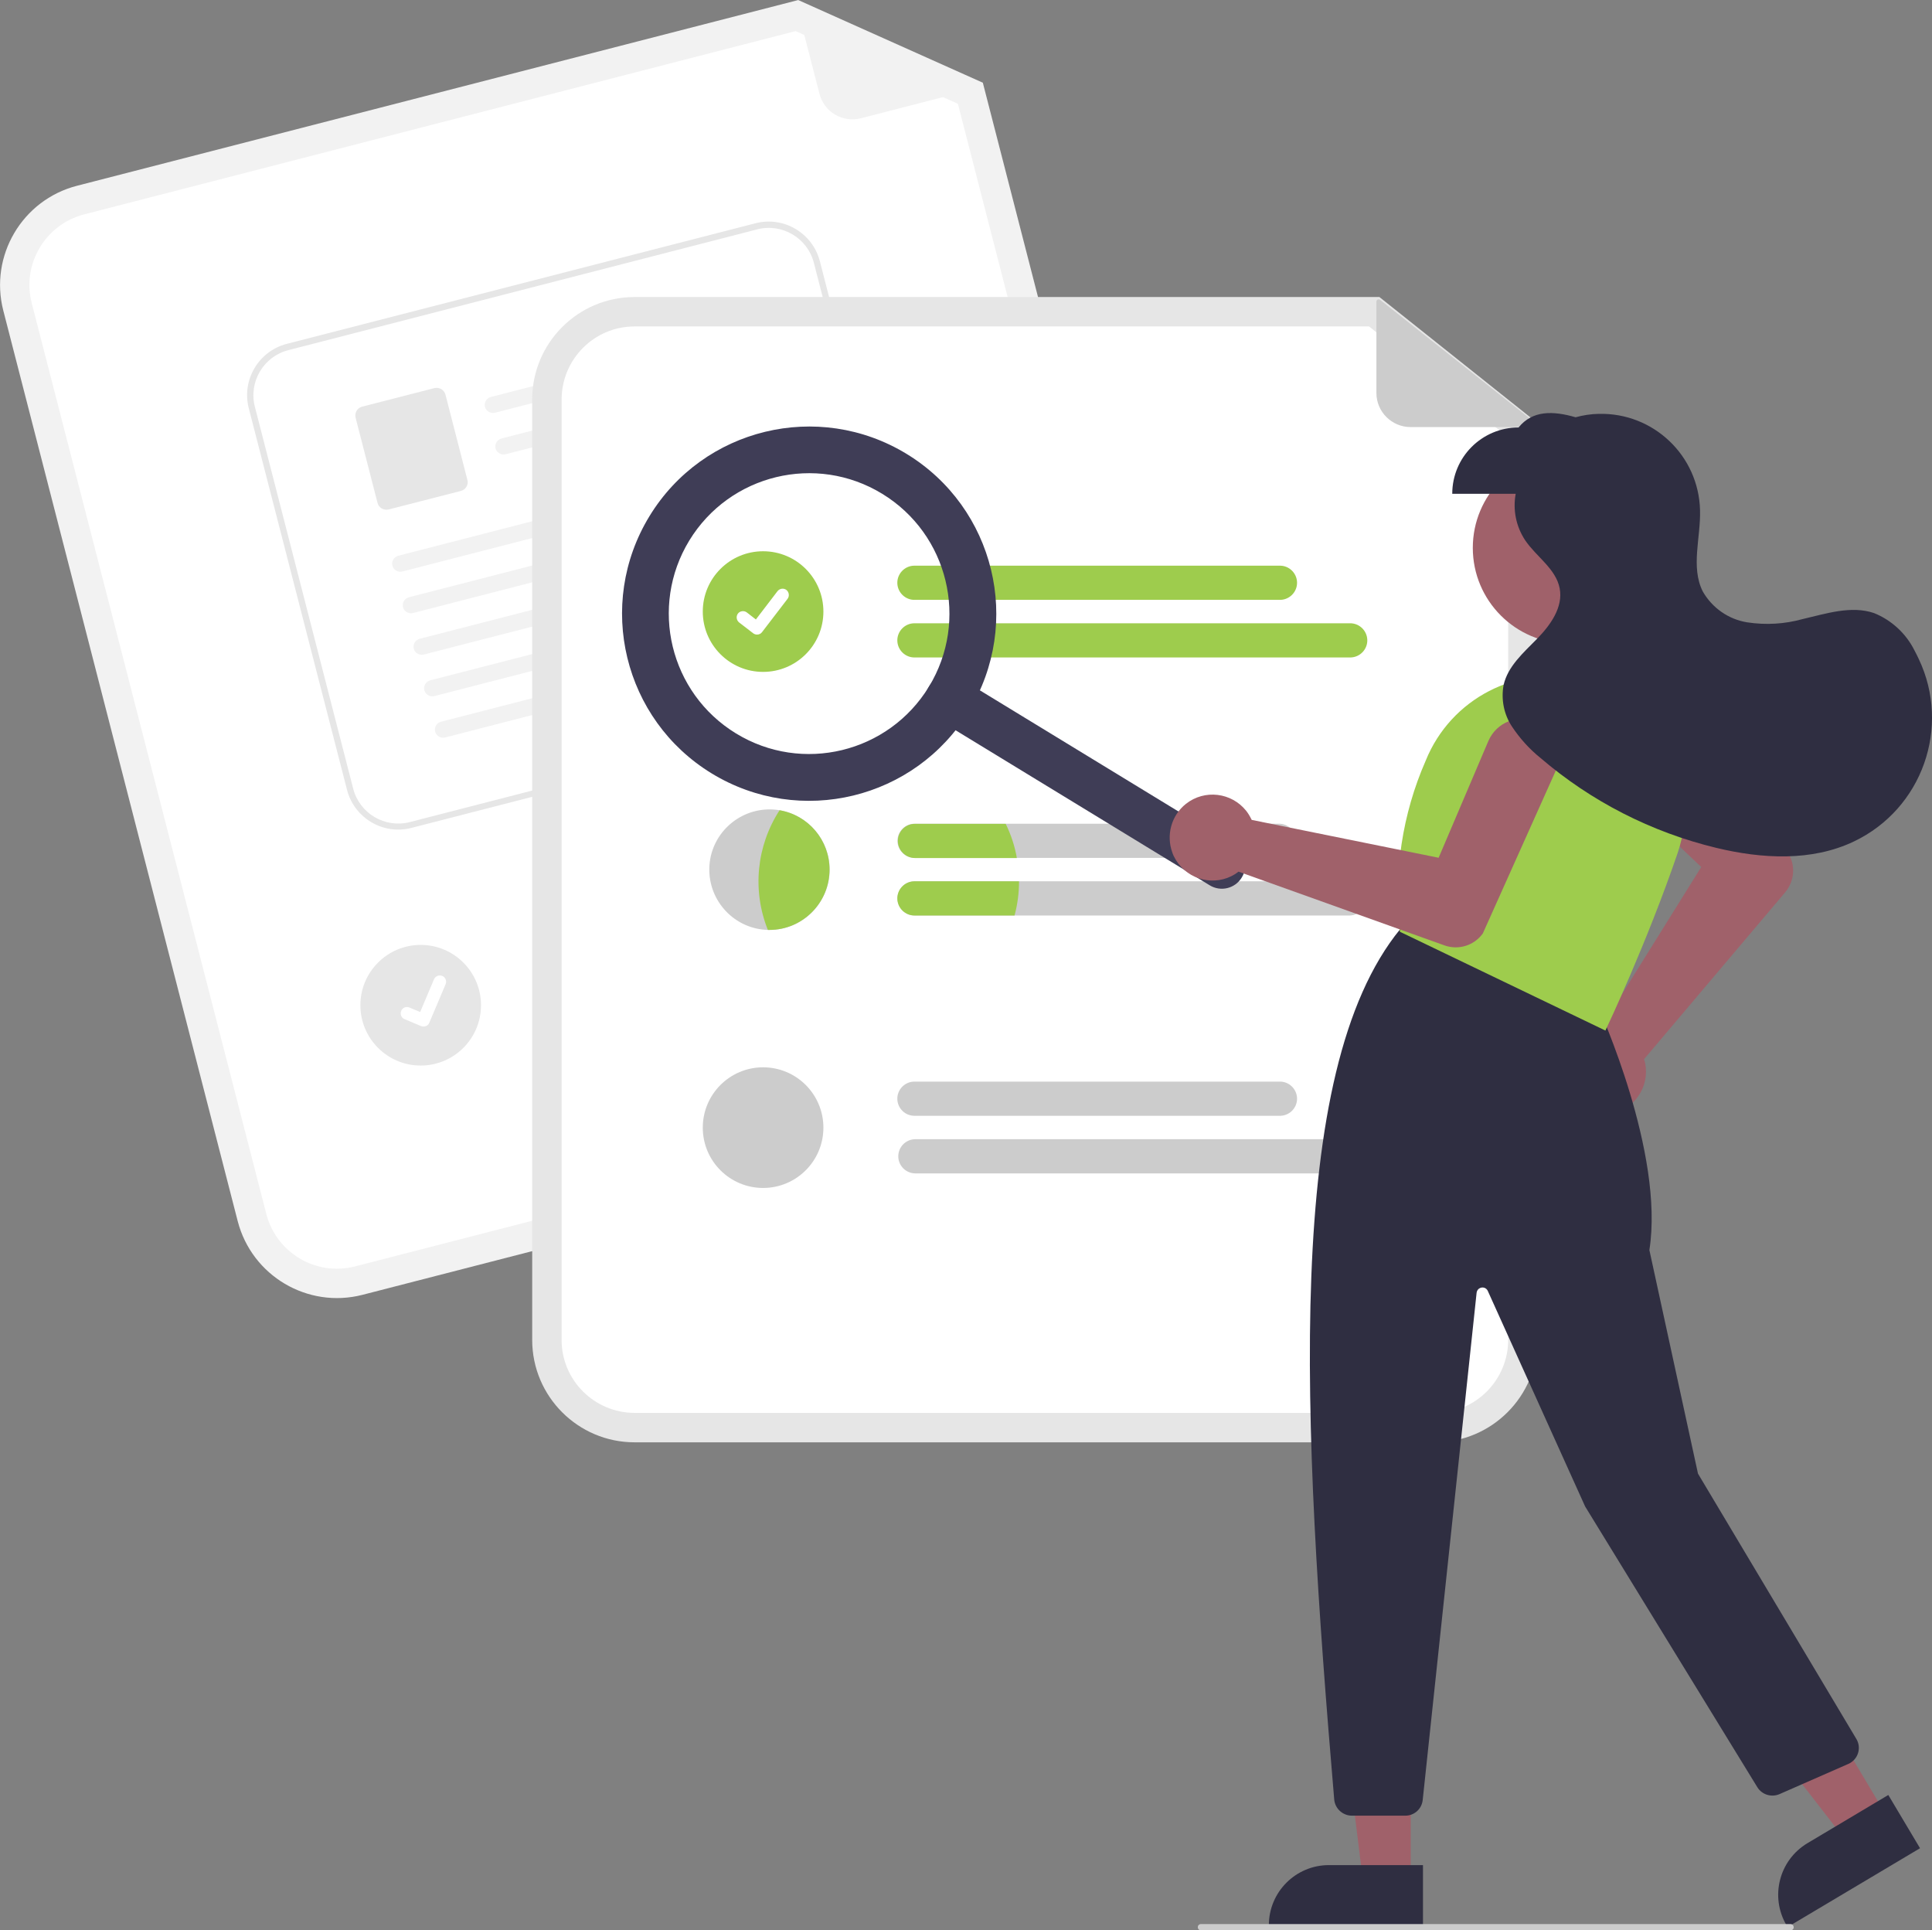<?xml version="1.0" encoding="utf-8"?>
<!-- Generator: Adobe Illustrator 23.0.2, SVG Export Plug-In . SVG Version: 6.00 Build 0)  -->
<svg version="1.1" id="Camada_1" xmlns="http://www.w3.org/2000/svg" xmlns:xlink="http://www.w3.org/1999/xlink" x="0px" y="0px"
	 viewBox="0 0 141.91 141.76" style="enable-background:new 0 0 141.91 141.76;" xml:space="preserve">
<rect x="0" y="0" width="141.91" height="141.76" fill="#808080" stroke="none"/>
<style type="text/css">
	.st0{fill:#F2F2F2;}
	.st1{fill:#FFFFFF;}
	.st2{fill:#CCCCCC;}
	.st3{fill:#E6E6E6;}
	.st4{fill:#9ECC4D;}
	.st5{fill:#3F3D56;}
	.st6{fill:#A0616A;}
	.st7{fill:#2F2E41;}
</style>
<g id="Card_1" transform="translate(-222 -2107.157)">
	<g id="undraw_File_searching_re_3evy" transform="translate(332.121 2116.531)">
		<path id="Caminho_6955" class="st0" d="M-26.55,71.06L-83.5,85.72c-4.02,1.03-8.12-1.39-9.16-5.41l-17.22-66.88
			c-1.03-4.02,1.39-8.12,5.41-9.16l52.98-13.64l13.56,6.07l16.79,65.2C-20.11,65.92-22.53,70.02-26.55,71.06z"/>
		<path id="Caminho_6956" class="st1" d="M-103.94,6.37c-2.86,0.74-4.59,3.66-3.85,6.52l17.23,66.89c0.74,2.86,3.66,4.59,6.52,3.85
			l56.95-14.67c2.86-0.74,4.59-3.66,3.85-6.52L-39.76-1.75l-11.92-5.34L-103.94,6.37z"/>
		<path id="Caminho_6957" class="st0" d="M-38.07-2.96l-8.81,2.27c-1.34,0.35-2.71-0.46-3.05-1.8L-51.61-9
			c-0.02-0.08,0.03-0.17,0.11-0.19c0.03-0.01,0.07-0.01,0.1,0.01l13.35,5.93c0.08,0.04,0.11,0.13,0.08,0.21
			C-37.99-3-38.02-2.97-38.07-2.96L-38.07-2.96z"/>
		<path id="Caminho_6958" class="st2" d="M-42.71,54.16l-25.93,6.68c-0.67,0.19-1.36-0.2-1.55-0.86c-0.19-0.67,0.2-1.36,0.86-1.55
			c0.02-0.01,0.04-0.01,0.06-0.02l25.93-6.68c0.67-0.16,1.35,0.26,1.5,0.94C-41.68,53.32-42.07,53.98-42.71,54.16z"/>
		<path id="Caminho_6959" class="st2" d="M-36.65,56.97l-30.93,7.97c-0.67,0.19-1.36-0.2-1.55-0.86c-0.19-0.67,0.2-1.36,0.86-1.55
			c0.02-0.01,0.04-0.01,0.06-0.02l30.93-7.97c0.67-0.19,1.36,0.2,1.55,0.86c0.19,0.67-0.2,1.36-0.86,1.55
			C-36.61,56.96-36.63,56.96-36.65,56.97z"/>
		<circle id="Ellipse_44" class="st3" cx="-79.22" cy="64.45" r="4.43"/>
		<path id="Caminho_6960" class="st1" d="M-45.47,42.57l-34.44,8.86c-2.07,0.53-4.18-0.72-4.72-2.79l-7.22-28.04
			c-0.53-2.07,0.72-4.18,2.79-4.72l34.44-8.86c2.07-0.53,4.18,0.72,4.72,2.79l7.22,28.04C-42.15,39.93-43.4,42.04-45.47,42.57z"/>
		<path id="Caminho_6961" class="st3" d="M-45.47,42.57l-34.44,8.86c-2.07,0.53-4.18-0.72-4.72-2.79l-7.22-28.04
			c-0.53-2.07,0.72-4.18,2.79-4.72l34.44-8.86c2.07-0.53,4.18,0.72,4.72,2.79l7.22,28.04C-42.15,39.93-43.4,42.04-45.47,42.57z
			 M-88.94,16.34c-1.83,0.47-2.93,2.34-2.46,4.16l7.22,28.04c0.47,1.83,2.34,2.93,4.16,2.46l34.44-8.87
			c1.83-0.47,2.93-2.34,2.46-4.16l-7.22-28.04C-50.81,8.1-52.68,7-54.5,7.47L-88.94,16.34z"/>
		<path id="Path_411" class="st0" d="M-56.36,16.46l-17.38,4.47c-0.32,0.09-0.64-0.08-0.75-0.39c-0.1-0.32,0.08-0.65,0.39-0.75
			c0.01,0,0.02-0.01,0.03-0.01l17.69-4.55C-55.67,15.59-55.86,16.33-56.36,16.46L-56.36,16.46z"/>
		<path id="Path_412" class="st0" d="M-55.58,19.51l-17.38,4.47c-0.32,0.09-0.65-0.08-0.75-0.39c-0.1-0.32,0.08-0.65,0.39-0.75
			c0.01,0,0.02-0.01,0.03-0.01l17.69-4.55C-54.89,18.64-55.07,19.38-55.58,19.51L-55.58,19.51z"/>
		<path id="Path_413" class="st3" d="M-76.27,26.68l-5.3,1.36c-0.36,0.09-0.73-0.12-0.82-0.48L-84,21.31
			c-0.09-0.36,0.12-0.73,0.48-0.82l5.3-1.36c0.36-0.09,0.73,0.12,0.82,0.48l1.61,6.26C-75.69,26.22-75.91,26.59-76.27,26.68z"/>
		<path id="Path_414" class="st0" d="M-54.02,25.76l-26.52,6.83c-0.32,0.09-0.65-0.08-0.75-0.39c-0.1-0.32,0.08-0.65,0.39-0.75
			c0.01,0,0.02-0.01,0.03-0.01l26.84-6.91C-53.33,24.89-53.52,25.63-54.02,25.76z"/>
		<path id="Path_415" class="st0" d="M-53.24,28.81l-26.52,6.83c-0.32,0.09-0.65-0.08-0.75-0.39c-0.1-0.32,0.08-0.65,0.39-0.75
			c0.01,0,0.02-0.01,0.03-0.01l26.84-6.91C-52.54,27.94-52.73,28.68-53.24,28.81z"/>
		<path id="Path_416" class="st0" d="M-52.45,31.86l-26.52,6.83c-0.32,0.09-0.65-0.08-0.75-0.39c-0.1-0.32,0.08-0.65,0.39-0.75
			c0.01,0,0.02-0.01,0.03-0.01l26.84-6.91C-51.76,30.99-51.95,31.73-52.45,31.86z"/>
		<path id="Path_417" class="st0" d="M-51.67,34.91l-26.52,6.83c-0.32,0.09-0.65-0.08-0.75-0.39c-0.1-0.32,0.08-0.65,0.39-0.75
			c0.01,0,0.02-0.01,0.03-0.01l26.84-6.91C-50.97,34.04-51.16,34.78-51.67,34.91z"/>
		<path id="Path_418" class="st0" d="M-50.88,37.95l-26.52,6.83c-0.32,0.09-0.64-0.08-0.75-0.39c-0.1-0.32,0.08-0.65,0.39-0.75
			c0.01,0,0.02-0.01,0.03-0.01l26.84-6.91C-50.19,37.08-50.38,37.83-50.88,37.95z"/>
		<path id="Path_395" class="st1" d="M-78.9,66c-0.1,0.02-0.2,0.02-0.29-0.02h-0.01l-1.21-0.51c-0.24-0.1-0.34-0.37-0.24-0.61
			s0.37-0.34,0.61-0.24l0,0l0.78,0.33l1.02-2.41c0.1-0.23,0.37-0.34,0.61-0.24l0,0l-0.01,0.02l0.01-0.02
			c0.23,0.1,0.34,0.37,0.24,0.61l-1.2,2.83C-78.64,65.87-78.75,65.97-78.9,66L-78.9,66z"/>
		<path id="Caminho_6962" class="st3" d="M-4.7,96.55h-58.81c-4.15,0-7.52-3.37-7.52-7.52V19.96c0-4.15,3.37-7.52,7.52-7.52H-8.8
			L2.82,21.7v67.32C2.82,93.17-0.55,96.54-4.7,96.55z"/>
		<path id="Caminho_6963" class="st1" d="M-63.51,14.6c-2.96,0-5.35,2.4-5.36,5.36v69.07c0,2.96,2.4,5.35,5.36,5.36H-4.7
			c2.96,0,5.35-2.4,5.36-5.36V22.74L-9.56,14.6H-63.51z"/>
		<path id="Caminho_6964" class="st4" d="M-16.14,34.68h-26.78c-0.69,0.02-1.27-0.53-1.29-1.22c-0.02-0.69,0.53-1.27,1.22-1.29
			c0.02,0,0.05,0,0.07,0h26.78c0.69-0.02,1.27,0.53,1.29,1.22c0.02,0.69-0.53,1.27-1.22,1.29C-16.1,34.68-16.12,34.68-16.14,34.68z"
			/>
		<path id="Caminho_6965" class="st4" d="M-10.98,38.91h-31.94c-0.69,0.02-1.27-0.53-1.29-1.22c-0.02-0.69,0.53-1.27,1.22-1.29
			c0.02,0,0.05,0,0.07,0h31.94c0.69-0.02,1.27,0.53,1.29,1.22c0.02,0.69-0.53,1.27-1.22,1.29C-10.93,38.91-10.95,38.91-10.98,38.91z
			"/>
		<path id="Caminho_6966" class="st2" d="M-16.14,51.12h-26.77c-0.69-0.02-1.27,0.53-1.29,1.22c-0.02,0.69,0.53,1.27,1.22,1.29
			c0.02,0,0.05,0,0.07,0h26.77c0.69-0.02,1.24-0.6,1.22-1.29C-14.94,51.68-15.48,51.14-16.14,51.12L-16.14,51.12z"/>
		<path id="Caminho_6967" class="st2" d="M-10.97,55.35h-31.94c-0.69-0.02-1.27,0.53-1.29,1.22c-0.02,0.69,0.53,1.27,1.22,1.29
			c0.02,0,0.05,0,0.07,0h31.94c0.69-0.02,1.24-0.6,1.22-1.29C-9.78,55.9-10.31,55.37-10.97,55.35z"/>
		<path id="Caminho_6968" class="st2" d="M-16.14,72.57h-26.78c-0.69,0.02-1.27-0.53-1.29-1.22c-0.02-0.69,0.53-1.27,1.22-1.29
			c0.02,0,0.05,0,0.07,0h26.78c0.69-0.02,1.27,0.53,1.29,1.22c0.02,0.69-0.53,1.27-1.22,1.29C-16.1,72.58-16.12,72.58-16.14,72.57z"
			/>
		<path id="Caminho_6969" class="st2" d="M-10.98,76.8h-31.94c-0.69-0.02-1.24-0.6-1.22-1.29c0.02-0.66,0.55-1.2,1.22-1.22h31.94
			c0.69,0.02,1.24,0.6,1.22,1.29C-9.78,76.25-10.31,76.78-10.98,76.8z"/>
		<circle id="Ellipse_44-2" class="st4" cx="-54.07" cy="35.54" r="4.43"/>
		<path id="Path_395-2" class="st1" d="M-54.51,37.23c-0.1,0-0.2-0.03-0.28-0.09l0,0l-1.04-0.8c-0.2-0.16-0.24-0.45-0.09-0.65
			s0.45-0.24,0.65-0.09l0.67,0.52l1.59-2.08c0.16-0.2,0.45-0.24,0.65-0.09c0,0,0,0,0,0l0,0l-0.01,0.01l0.01-0.01
			c0.2,0.16,0.24,0.45,0.09,0.65l-1.87,2.44C-54.22,37.16-54.36,37.23-54.51,37.23L-54.51,37.23z"/>
		<path id="Caminho_6970" class="st2" d="M-49.18,54.49c0,2.44-1.98,4.43-4.42,4.43c0,0,0,0,0,0c-0.04,0-0.08,0-0.11,0
			c-2.44-0.06-4.37-2.1-4.31-4.54s2.1-4.37,4.54-4.31C-51.1,50.13-49.18,52.09-49.18,54.49L-49.18,54.49z"/>
		<circle id="Ellipse_44-3" class="st2" cx="-54.07" cy="73.44" r="4.43"/>
		<path id="Caminho_6971" class="st2" d="M2.59,21.99h-9.1c-1.38,0-2.51-1.12-2.51-2.5c0,0,0,0,0,0v-6.72
			c0-0.09,0.07-0.16,0.16-0.16c0.04,0,0.07,0.01,0.1,0.03l11.45,9.07c0.07,0.05,0.08,0.15,0.02,0.22C2.68,21.97,2.64,22,2.59,21.99
			L2.59,21.99z"/>
		<path id="Caminho_6972" class="st4" d="M-49.19,54.49c0,2.44-1.98,4.43-4.42,4.43c0,0,0,0,0,0c-0.04,0-0.08,0-0.11,0
			c-1.16-2.89-0.84-6.17,0.86-8.79C-50.74,50.49-49.19,52.33-49.19,54.49z"/>
		<path id="Caminho_6973" class="st4" d="M-44.17,52.38c0-0.69,0.56-1.25,1.25-1.25h6.67c0.39,0.79,0.67,1.64,0.82,2.51h-7.49
			C-43.61,53.63-44.17,53.07-44.17,52.38z"/>
		<path id="Caminho_6974" class="st4" d="M-35.27,55.35c0,0.85-0.11,1.69-0.33,2.51h-7.32c-0.69,0.02-1.27-0.53-1.29-1.22
			c-0.02-0.69,0.53-1.27,1.22-1.29c0.02,0,0.05,0,0.07,0H-35.27z"/>
		<path id="Caminho_6975" class="st5" d="M-18.91,55.07c-0.49,0.81-1.55,1.07-2.36,0.57c0,0,0,0,0,0l-20.05-12.23
			c-0.81-0.49-1.07-1.55-0.57-2.36c0.49-0.81,1.55-1.07,2.36-0.57l20.05,12.23C-18.67,53.21-18.41,54.26-18.91,55.07
			C-18.91,55.07-18.91,55.07-18.91,55.07z"/>
		<path id="Caminho_6976" class="st5" d="M-38.95,42.85c-3.95,6.48-12.41,8.53-18.89,4.58s-8.53-12.41-4.58-18.89
			c3.95-6.48,12.41-8.53,18.89-4.58c0,0,0,0,0,0C-37.05,27.91-35,36.37-38.95,42.85z M-59.49,30.32c-2.96,4.86-1.43,11.2,3.43,14.17
			s11.2,1.43,14.17-3.43c2.96-4.86,1.43-11.2-3.43-14.17C-50.18,23.92-56.52,25.46-59.49,30.32
			C-59.49,30.32-59.49,30.32-59.49,30.32z"/>
		<ellipse id="Elipse_97" class="st6" cx="5.09" cy="30.86" rx="7.03" ry="7.03"/>
		<path id="Caminho_6977" class="st6" d="M4.63,70.29c-0.53-1.66,0.38-3.43,2.04-3.96c0.11-0.04,0.23-0.07,0.34-0.09
			c0.14-0.03,0.28-0.04,0.42-0.05l7.41-11.89l-6.77-6.43c-1.07-1.04-1.1-2.75-0.06-3.82c1.04-1.07,2.75-1.1,3.82-0.06l9.34,9.21
			l0.02,0.02c0.59,0.9,0.52,2.09-0.17,2.92L10.64,68.41c0.03,0.1,0.06,0.2,0.08,0.3c0.34,1.71-0.77,3.37-2.47,3.71
			c-0.12,0.02-0.23,0.04-0.35,0.05c-0.09,0.01-0.18,0.01-0.27,0.01C6.26,72.47,5.05,71.59,4.63,70.29z"/>
		<path id="Caminho_6978" class="st6" d="M-6.5,128.75h-3.51l-1.67-13.54h5.18L-6.5,128.75z"/>
		<path id="Caminho_6979" class="st7" d="M-5.6,132.15h-11.32v-0.14c0-2.43,1.97-4.41,4.41-4.41l0,0h6.91V132.15z"/>
		<path id="Caminho_6980" class="st6" d="M28.4,123.89l-3.02,1.8l-8.36-10.78l4.45-2.65L28.4,123.89z"/>
		<path id="Caminho_6981" class="st7" d="M30.91,126.36l-9.73,5.79l-0.07-0.12c-1.24-2.09-0.56-4.79,1.53-6.04c0,0,0,0,0,0l0,0
			l5.94-3.54L30.91,126.36z"/>
		<path id="Caminho_6982" class="st7" d="M-12.12,122.78c-2.35-27.69-3.75-53.42,4.85-63.92l0.07-0.08l14.47,5.79l0.02,0.05
			c0.05,0.11,4.86,10.69,3.74,17.81l3.57,16.42l11.63,19.48c0.37,0.61,0.17,1.4-0.45,1.77c-0.05,0.03-0.09,0.05-0.14,0.07
			l-5.06,2.22c-0.59,0.25-1.28,0.04-1.62-0.51L6.31,101.26l-7.15-15.83c-0.1-0.22-0.35-0.31-0.57-0.21
			c-0.14,0.06-0.23,0.19-0.25,0.34l-3.96,37.26c-0.07,0.66-0.62,1.15-1.28,1.15h-3.93C-11.5,123.96-12.06,123.45-12.12,122.78z"/>
		<path id="Caminho_6983" class="st4" d="M-7.22,59.09l-0.07-0.03l-0.01-0.08c-0.47-4.26,0.18-8.57,1.9-12.49
			c1.84-4.56,6.73-7.09,11.51-5.94l0,0c2.69,0.66,4.98,2.43,6.32,4.86c1.32,2.41,1.56,5.26,0.68,7.85
			c-2.27,6.64-5.22,12.86-5.25,12.92l-0.06,0.13L-7.22,59.09z"/>
		<path id="Caminho_6984" class="st6" d="M-23.01,49.66c1.37-1.08,3.35-0.84,4.43,0.52c0.07,0.09,0.14,0.19,0.2,0.29
			c0.07,0.12,0.14,0.24,0.2,0.37l13.73,2.78l3.66-8.59c0.6-1.37,2.19-1.99,3.56-1.4c1.37,0.6,1.99,2.19,1.4,3.56l0,0L-1.2,59.17
			l-0.02,0.03c-0.64,0.87-1.77,1.22-2.79,0.86l-15.14-5.42c-0.08,0.06-0.17,0.12-0.25,0.18c-1.48,0.92-3.42,0.46-4.34-1.02
			c-0.06-0.1-0.12-0.21-0.17-0.31c-0.04-0.08-0.07-0.16-0.1-0.25C-24.48,51.95-24.08,50.51-23.01,49.66z"/>
		<path id="Caminho_6985" class="st7" d="M30.5,38.39c-0.62-1.24-1.68-2.22-2.97-2.74c-1.68-0.57-3.51,0.04-5.24,0.44
			c-1.33,0.37-2.71,0.45-4.08,0.24c-1.37-0.22-2.57-1.06-3.26-2.27c-0.9-1.8-0.14-3.96-0.2-5.97c-0.1-4.01-3.43-7.17-7.44-7.07
			c-0.58,0.01-1.15,0.1-1.7,0.25c-1.66-0.48-3.16-0.52-4.19,0.75c-2.69,0-4.87,2.18-4.87,4.87h4.66c-0.22,1.19,0.03,2.41,0.7,3.42
			c0.82,1.21,2.25,2.08,2.53,3.52c0.27,1.39-0.68,2.71-1.67,3.72s-2.14,2.01-2.45,3.39c-0.19,1.05,0.02,2.13,0.6,3.02
			c0.58,0.88,1.29,1.67,2.11,2.33c3.72,3.19,8.14,5.45,12.9,6.6c3.35,0.81,7.02,1.02,10.13-0.47c5.01-2.39,7.14-8.4,4.75-13.41
			C30.71,38.8,30.61,38.59,30.5,38.39L30.5,38.39z"/>
		<path id="Caminho_6986" class="st2" d="M21.4,132.39h-43.31c-0.13,0-0.23-0.1-0.23-0.23s0.1-0.23,0.23-0.23c0,0,0,0,0,0H21.4
			c0.13,0,0.23,0.1,0.23,0.23S21.53,132.39,21.4,132.39C21.4,132.39,21.4,132.39,21.4,132.39z"/>
	</g>
</g>
</svg>
